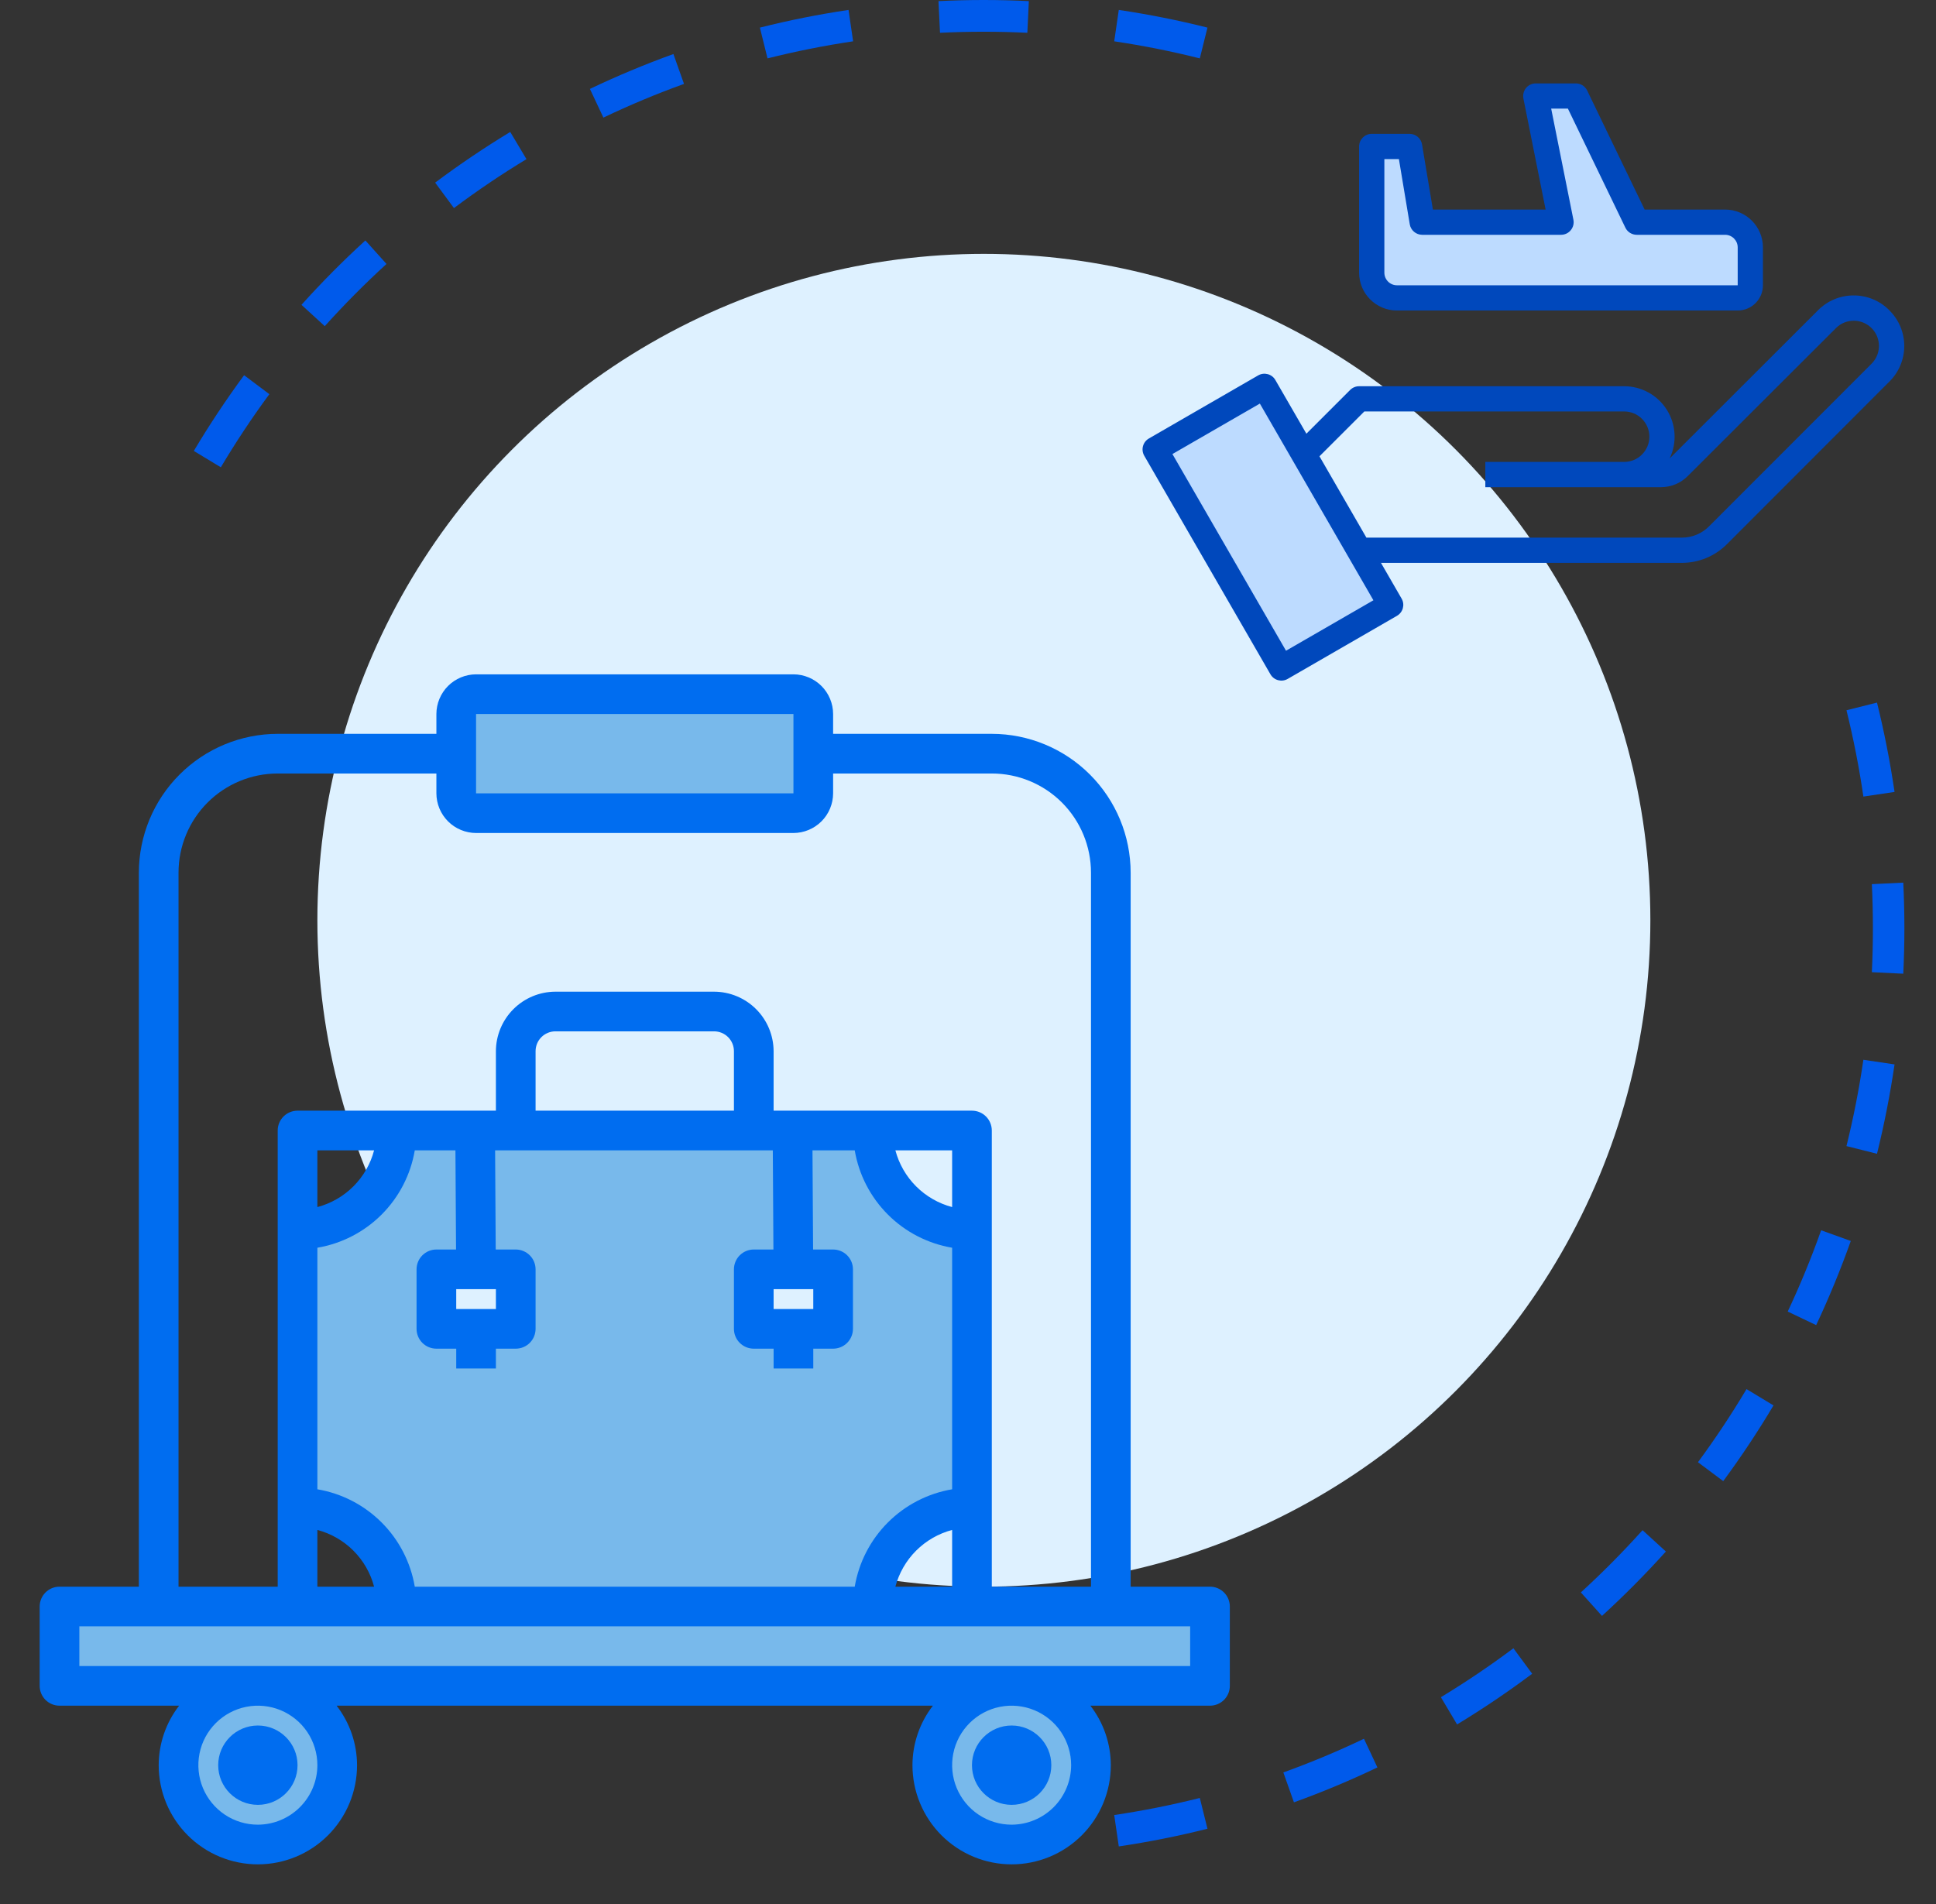 <svg width="61" height="60" viewBox="0 0 61 60" fill="none" xmlns="http://www.w3.org/2000/svg">
<rect x="0" y="0" width="61" height="60" fill="#333333" stroke="none"/>
<circle cx="31" cy="29" r="21" fill="#DEF1FF"/>
<path fill-rule="evenodd" clip-rule="evenodd" d="M29.57 0.035C30.042 0.012 30.516 0 30.994 0C31.471 0 31.946 0.012 32.417 0.035L32.37 1.033C31.914 1.011 31.455 1 30.994 1C30.532 1 30.074 1.011 29.618 1.033L29.57 0.035ZM23.943 0.87C24.858 0.64 25.789 0.453 26.736 0.313L26.88 1.302C25.966 1.438 25.066 1.618 24.183 1.84L23.943 0.87ZM35.251 0.313C36.198 0.453 37.13 0.64 38.045 0.87L37.804 1.84C36.921 1.618 36.021 1.438 35.107 1.302L35.251 0.313ZM18.587 2.802C19.442 2.394 20.32 2.027 21.218 1.703L21.552 2.644C20.685 2.957 19.837 3.312 19.012 3.706L18.587 2.802ZM13.711 5.755C14.472 5.185 15.262 4.652 16.077 4.158L16.588 5.015C15.8 5.492 15.038 6.007 14.303 6.557L13.711 5.755ZM9.499 9.606C10.136 8.897 10.808 8.22 11.512 7.577L12.178 8.318C11.498 8.939 10.849 9.593 10.233 10.278L9.499 9.606ZM6.107 14.21C6.597 13.387 7.126 12.591 7.691 11.824L8.487 12.421C7.941 13.162 7.431 13.931 6.958 14.725L6.107 14.21ZM59.141 22.14C59.369 23.062 59.554 24.002 59.694 24.956L58.712 25.102C58.578 24.18 58.399 23.273 58.179 22.382L59.141 22.14ZM59.969 27.814C59.992 28.289 60.004 28.768 60.004 29.249C60.004 29.73 59.992 30.209 59.969 30.684L58.979 30.636C59.001 30.177 59.012 29.714 59.012 29.249C59.012 28.784 59.001 28.322 58.979 27.862L59.969 27.814ZM59.694 33.542C59.554 34.496 59.369 35.436 59.141 36.358L58.179 36.116C58.399 35.225 58.578 34.318 58.712 33.396L59.694 33.542ZM58.315 39.106C57.994 40.011 57.629 40.896 57.224 41.758L56.328 41.33C56.719 40.498 57.071 39.643 57.381 38.769L58.315 39.106ZM55.88 44.288C55.39 45.111 54.861 45.907 54.296 46.674L53.5 46.078C54.046 45.337 54.557 44.568 55.03 43.774L55.88 44.288ZM52.489 48.892C51.851 49.601 51.179 50.278 50.476 50.921L49.81 50.181C50.489 49.559 51.138 48.905 51.754 48.22L52.489 48.892ZM48.276 52.744C47.515 53.313 46.726 53.847 45.91 54.341L45.4 53.483C46.187 53.006 46.95 52.491 47.685 51.941L48.276 52.744ZM43.4 55.696C42.546 56.104 41.668 56.472 40.77 56.796L40.436 55.854C41.303 55.541 42.15 55.187 42.976 54.792L43.4 55.696ZM38.045 57.628C37.13 57.858 36.198 58.045 35.251 58.185L35.107 57.196C36.021 57.06 36.921 56.88 37.804 56.658L38.045 57.628Z" fill="#005AEB"/>
<path d="M31.875 58.125C33.256 58.125 34.375 57.006 34.375 55.625C34.375 54.244 33.256 53.125 31.875 53.125C30.494 53.125 29.375 54.244 29.375 55.625C29.375 57.006 30.494 58.125 31.875 58.125Z" fill="#78B9EB"/>
<path d="M8.125 58.125C9.506 58.125 10.625 57.006 10.625 55.625C10.625 54.244 9.506 53.125 8.125 53.125C6.744 53.125 5.625 54.244 5.625 55.625C5.625 57.006 6.744 58.125 8.125 58.125Z" fill="#78B9EB"/>
<path d="M1.875 50.625H38.125V53.125H1.875V50.625Z" fill="#78B9EB"/>
<path d="M25 21.875H15C14.655 21.875 14.375 22.155 14.375 22.5V25C14.375 25.345 14.655 25.625 15 25.625H25C25.345 25.625 25.625 25.345 25.625 25V22.5C25.625 22.155 25.345 21.875 25 21.875Z" fill="#78B9EB"/>
<path d="M27.5 35.625H12.5C12.5 36.454 12.171 37.249 11.585 37.835C10.999 38.421 10.204 38.75 9.375 38.75V47.5C10.204 47.5 10.999 47.829 11.585 48.415C12.171 49.001 12.5 49.796 12.5 50.625H27.5C27.5 49.796 27.829 49.001 28.415 48.415C29.001 47.829 29.796 47.5 30.625 47.5V38.75C29.796 38.75 29.001 38.421 28.415 37.835C27.829 37.249 27.5 36.454 27.5 35.625ZM16.25 41.875H13.75V40H16.25V41.875ZM26.25 41.875H23.75V40H26.25V41.875Z" fill="#78B9EB"/>
<path d="M8.125 56.875C8.815 56.875 9.375 56.315 9.375 55.625C9.375 54.935 8.815 54.375 8.125 54.375C7.435 54.375 6.875 54.935 6.875 55.625C6.875 56.315 7.435 56.875 8.125 56.875Z" fill="#006DF0"/>
<path d="M31.875 56.875C32.565 56.875 33.125 56.315 33.125 55.625C33.125 54.935 32.565 54.375 31.875 54.375C31.185 54.375 30.625 54.935 30.625 55.625C30.625 56.315 31.185 56.875 31.875 56.875Z" fill="#006DF0"/>
<path d="M38.125 50H35.625V27.5C35.624 26.34 35.162 25.228 34.342 24.408C33.522 23.588 32.41 23.126 31.25 23.125H26.25V22.5C26.249 22.169 26.117 21.851 25.883 21.617C25.649 21.383 25.331 21.251 25 21.25H15C14.669 21.251 14.351 21.383 14.117 21.617C13.883 21.851 13.751 22.169 13.75 22.5V23.125H8.75C7.59 23.126 6.478 23.588 5.658 24.408C4.838 25.228 4.376 26.34 4.375 27.5V50H1.875C1.709 50 1.55 50.066 1.433 50.183C1.316 50.3 1.25 50.459 1.25 50.625V53.125C1.25 53.291 1.316 53.45 1.433 53.567C1.55 53.684 1.709 53.75 1.875 53.75H5.644C5.228 54.287 5.002 54.946 5 55.625C5 56.454 5.329 57.249 5.915 57.835C6.501 58.421 7.296 58.75 8.125 58.75C8.954 58.75 9.749 58.421 10.335 57.835C10.921 57.249 11.25 56.454 11.25 55.625C11.248 54.946 11.022 54.287 10.606 53.75H29.394C28.978 54.287 28.752 54.946 28.75 55.625C28.75 56.454 29.079 57.249 29.665 57.835C30.251 58.421 31.046 58.75 31.875 58.75C32.704 58.75 33.499 58.421 34.085 57.835C34.671 57.249 35 56.454 35 55.625C34.998 54.946 34.772 54.287 34.356 53.75H38.125C38.291 53.75 38.45 53.684 38.567 53.567C38.684 53.45 38.75 53.291 38.75 53.125V50.625C38.75 50.459 38.684 50.3 38.567 50.183C38.45 50.066 38.291 50 38.125 50ZM15 22.5H25V25H15V22.5ZM5.625 27.5C5.625 26.671 5.954 25.876 6.54 25.29C7.126 24.704 7.921 24.375 8.75 24.375H13.75V25C13.751 25.331 13.883 25.649 14.117 25.883C14.351 26.117 14.669 26.249 15 26.25H25C25.331 26.249 25.649 26.117 25.883 25.883C26.117 25.649 26.249 25.331 26.25 25V24.375H31.25C32.079 24.375 32.874 24.704 33.46 25.29C34.046 25.876 34.375 26.671 34.375 27.5V50H31.25V35.625C31.25 35.459 31.184 35.3 31.067 35.183C30.95 35.066 30.791 35 30.625 35H24.375V33.125C24.373 32.628 24.175 32.152 23.824 31.801C23.473 31.45 22.997 31.252 22.5 31.25H17.5C17.003 31.252 16.527 31.45 16.176 31.801C15.825 32.152 15.627 32.628 15.625 33.125V35H9.375C9.209 35 9.05 35.066 8.933 35.183C8.816 35.3 8.75 35.459 8.75 35.625V50H5.625V27.5ZM26.931 50H13.069C12.939 49.233 12.574 48.526 12.024 47.976C11.474 47.426 10.767 47.061 10 46.931V39.319C10.767 39.189 11.474 38.824 12.024 38.274C12.574 37.724 12.939 37.017 13.069 36.25H14.35L14.369 39.375H13.75C13.584 39.375 13.425 39.441 13.308 39.558C13.191 39.675 13.125 39.834 13.125 40V41.875C13.125 42.041 13.191 42.2 13.308 42.317C13.425 42.434 13.584 42.5 13.75 42.5H14.375V43.125H15.625V42.5H16.25C16.416 42.5 16.575 42.434 16.692 42.317C16.809 42.2 16.875 42.041 16.875 41.875V40C16.875 39.834 16.809 39.675 16.692 39.558C16.575 39.441 16.416 39.375 16.25 39.375H15.619L15.6 36.25H24.35L24.369 39.375H23.75C23.584 39.375 23.425 39.441 23.308 39.558C23.191 39.675 23.125 39.834 23.125 40V41.875C23.125 42.041 23.191 42.2 23.308 42.317C23.425 42.434 23.584 42.5 23.75 42.5H24.375V43.125H25.625V42.5H26.25C26.416 42.5 26.575 42.434 26.692 42.317C26.809 42.2 26.875 42.041 26.875 41.875V40C26.875 39.834 26.809 39.675 26.692 39.558C26.575 39.441 26.416 39.375 26.25 39.375H25.619L25.6 36.25H26.931C27.061 37.017 27.426 37.724 27.976 38.274C28.526 38.824 29.233 39.189 30 39.319V46.931C29.233 47.061 28.526 47.426 27.976 47.976C27.426 48.526 27.061 49.233 26.931 50ZM30 48.212V50H28.212C28.326 49.571 28.551 49.179 28.865 48.865C29.179 48.551 29.571 48.326 30 48.212ZM11.787 50H10V48.212C10.429 48.326 10.821 48.551 11.135 48.865C11.449 49.179 11.674 49.571 11.787 50ZM10 38.038V36.25H11.787C11.674 36.679 11.449 37.071 11.135 37.385C10.821 37.699 10.429 37.924 10 38.038ZM14.375 41.25V40.625H15.625V41.25H14.375ZM16.875 35V33.125C16.875 32.959 16.941 32.8 17.058 32.683C17.175 32.566 17.334 32.5 17.5 32.5H22.5C22.666 32.5 22.825 32.566 22.942 32.683C23.059 32.8 23.125 32.959 23.125 33.125V35H16.875ZM24.375 41.25V40.625H25.625V41.25H24.375ZM28.212 36.25H30V38.038C29.571 37.924 29.179 37.699 28.865 37.385C28.551 37.071 28.326 36.679 28.212 36.25ZM8.125 57.5C7.754 57.5 7.392 57.39 7.083 57.184C6.775 56.978 6.535 56.685 6.393 56.343C6.251 56 6.214 55.623 6.286 55.259C6.358 54.895 6.537 54.561 6.799 54.299C7.061 54.037 7.396 53.858 7.759 53.786C8.123 53.714 8.5 53.751 8.843 53.893C9.185 54.035 9.478 54.275 9.684 54.583C9.89 54.892 10 55.254 10 55.625C9.999 56.122 9.801 56.598 9.449 56.949C9.098 57.3 8.622 57.498 8.125 57.5ZM31.875 57.5C31.504 57.5 31.142 57.39 30.833 57.184C30.525 56.978 30.285 56.685 30.143 56.343C30.001 56 29.964 55.623 30.036 55.259C30.108 54.895 30.287 54.561 30.549 54.299C30.811 54.037 31.145 53.858 31.509 53.786C31.873 53.714 32.25 53.751 32.593 53.893C32.935 54.035 33.228 54.275 33.434 54.583C33.64 54.892 33.75 55.254 33.75 55.625C33.748 56.122 33.55 56.598 33.199 56.949C32.848 57.3 32.372 57.498 31.875 57.5ZM37.5 52.5H2.5V51.25H37.5V52.5Z" fill="#006DF0"/>
<g clip-path="url(#clip0)">
<path d="M44.016 9.387H54.752C54.972 9.387 55.15 9.209 55.15 8.99V7.797C55.15 7.358 54.794 7.002 54.355 7.002H51.571L49.651 3.025H48.39L49.185 7.002H44.812L44.414 4.616H43.221V8.592C43.221 9.031 43.577 9.387 44.016 9.387Z" fill="#BDDBFF"/>
<path d="M36.398 14.163L40.374 21.05L43.817 19.062L39.841 12.175L36.398 14.163Z" fill="#BDDBFF"/>
<path d="M44.016 9.785H54.752C55.191 9.785 55.547 9.429 55.547 8.99V7.797C55.547 7.138 55.013 6.604 54.355 6.604H51.82L50.009 2.852C49.943 2.715 49.804 2.628 49.651 2.628H48.39C48.271 2.628 48.157 2.681 48.082 2.774C48.007 2.866 47.977 2.988 48 3.105L48.7 6.604H45.148L44.806 4.551C44.774 4.359 44.608 4.218 44.414 4.218H43.221C43.001 4.218 42.823 4.396 42.823 4.616V8.592C42.823 9.251 43.357 9.785 44.016 9.785ZM43.619 5.013H44.077L44.419 7.067C44.451 7.258 44.617 7.399 44.812 7.399H49.185C49.305 7.399 49.418 7.346 49.493 7.253C49.569 7.161 49.599 7.039 49.575 6.922L48.875 3.423H49.402L51.213 7.175C51.279 7.312 51.419 7.399 51.571 7.399H54.355C54.574 7.399 54.752 7.577 54.752 7.797V8.99H44.016C43.797 8.99 43.619 8.812 43.619 8.592V5.013Z" fill="#0048BC"/>
<path d="M59.532 9.779C59.235 9.478 58.829 9.309 58.406 9.31C57.984 9.309 57.579 9.477 57.282 9.778L52.618 14.437L52.609 14.446C52.844 13.953 52.81 13.374 52.518 12.912C52.227 12.451 51.719 12.171 51.173 12.171H42.823C42.718 12.171 42.617 12.213 42.542 12.287L41.162 13.667L40.185 11.976C40.076 11.786 39.832 11.72 39.642 11.83L36.199 13.818C36.008 13.928 35.944 14.171 36.053 14.361L40.029 21.248C40.139 21.439 40.382 21.504 40.573 21.394L44.016 19.406C44.206 19.296 44.272 19.053 44.162 18.863L43.512 17.737H52.998C53.526 17.736 54.031 17.527 54.405 17.156L59.53 12.026C59.831 11.73 60 11.325 60 10.903C60 10.48 59.831 10.076 59.53 9.779H59.532ZM40.52 20.506L36.941 14.308L39.696 12.718L43.274 18.916L40.52 20.506ZM58.967 11.464L53.842 16.593C53.617 16.816 53.314 16.941 52.998 16.942H43.053L41.574 14.379L42.988 12.966H51.173C51.613 12.966 51.969 13.322 51.969 13.761C51.969 14.2 51.613 14.556 51.173 14.556H46.8V15.352H52.334C52.652 15.352 52.957 15.226 53.18 15L57.846 10.341C57.993 10.191 58.195 10.107 58.406 10.107C58.728 10.106 59.019 10.3 59.142 10.597C59.265 10.895 59.196 11.238 58.967 11.464Z" fill="#0048BC"/>
</g>
<defs>
<clipPath id="clip0">
<rect width="24" height="24" fill="white" transform="translate(36)"/>
</clipPath>
</defs>
</svg>
